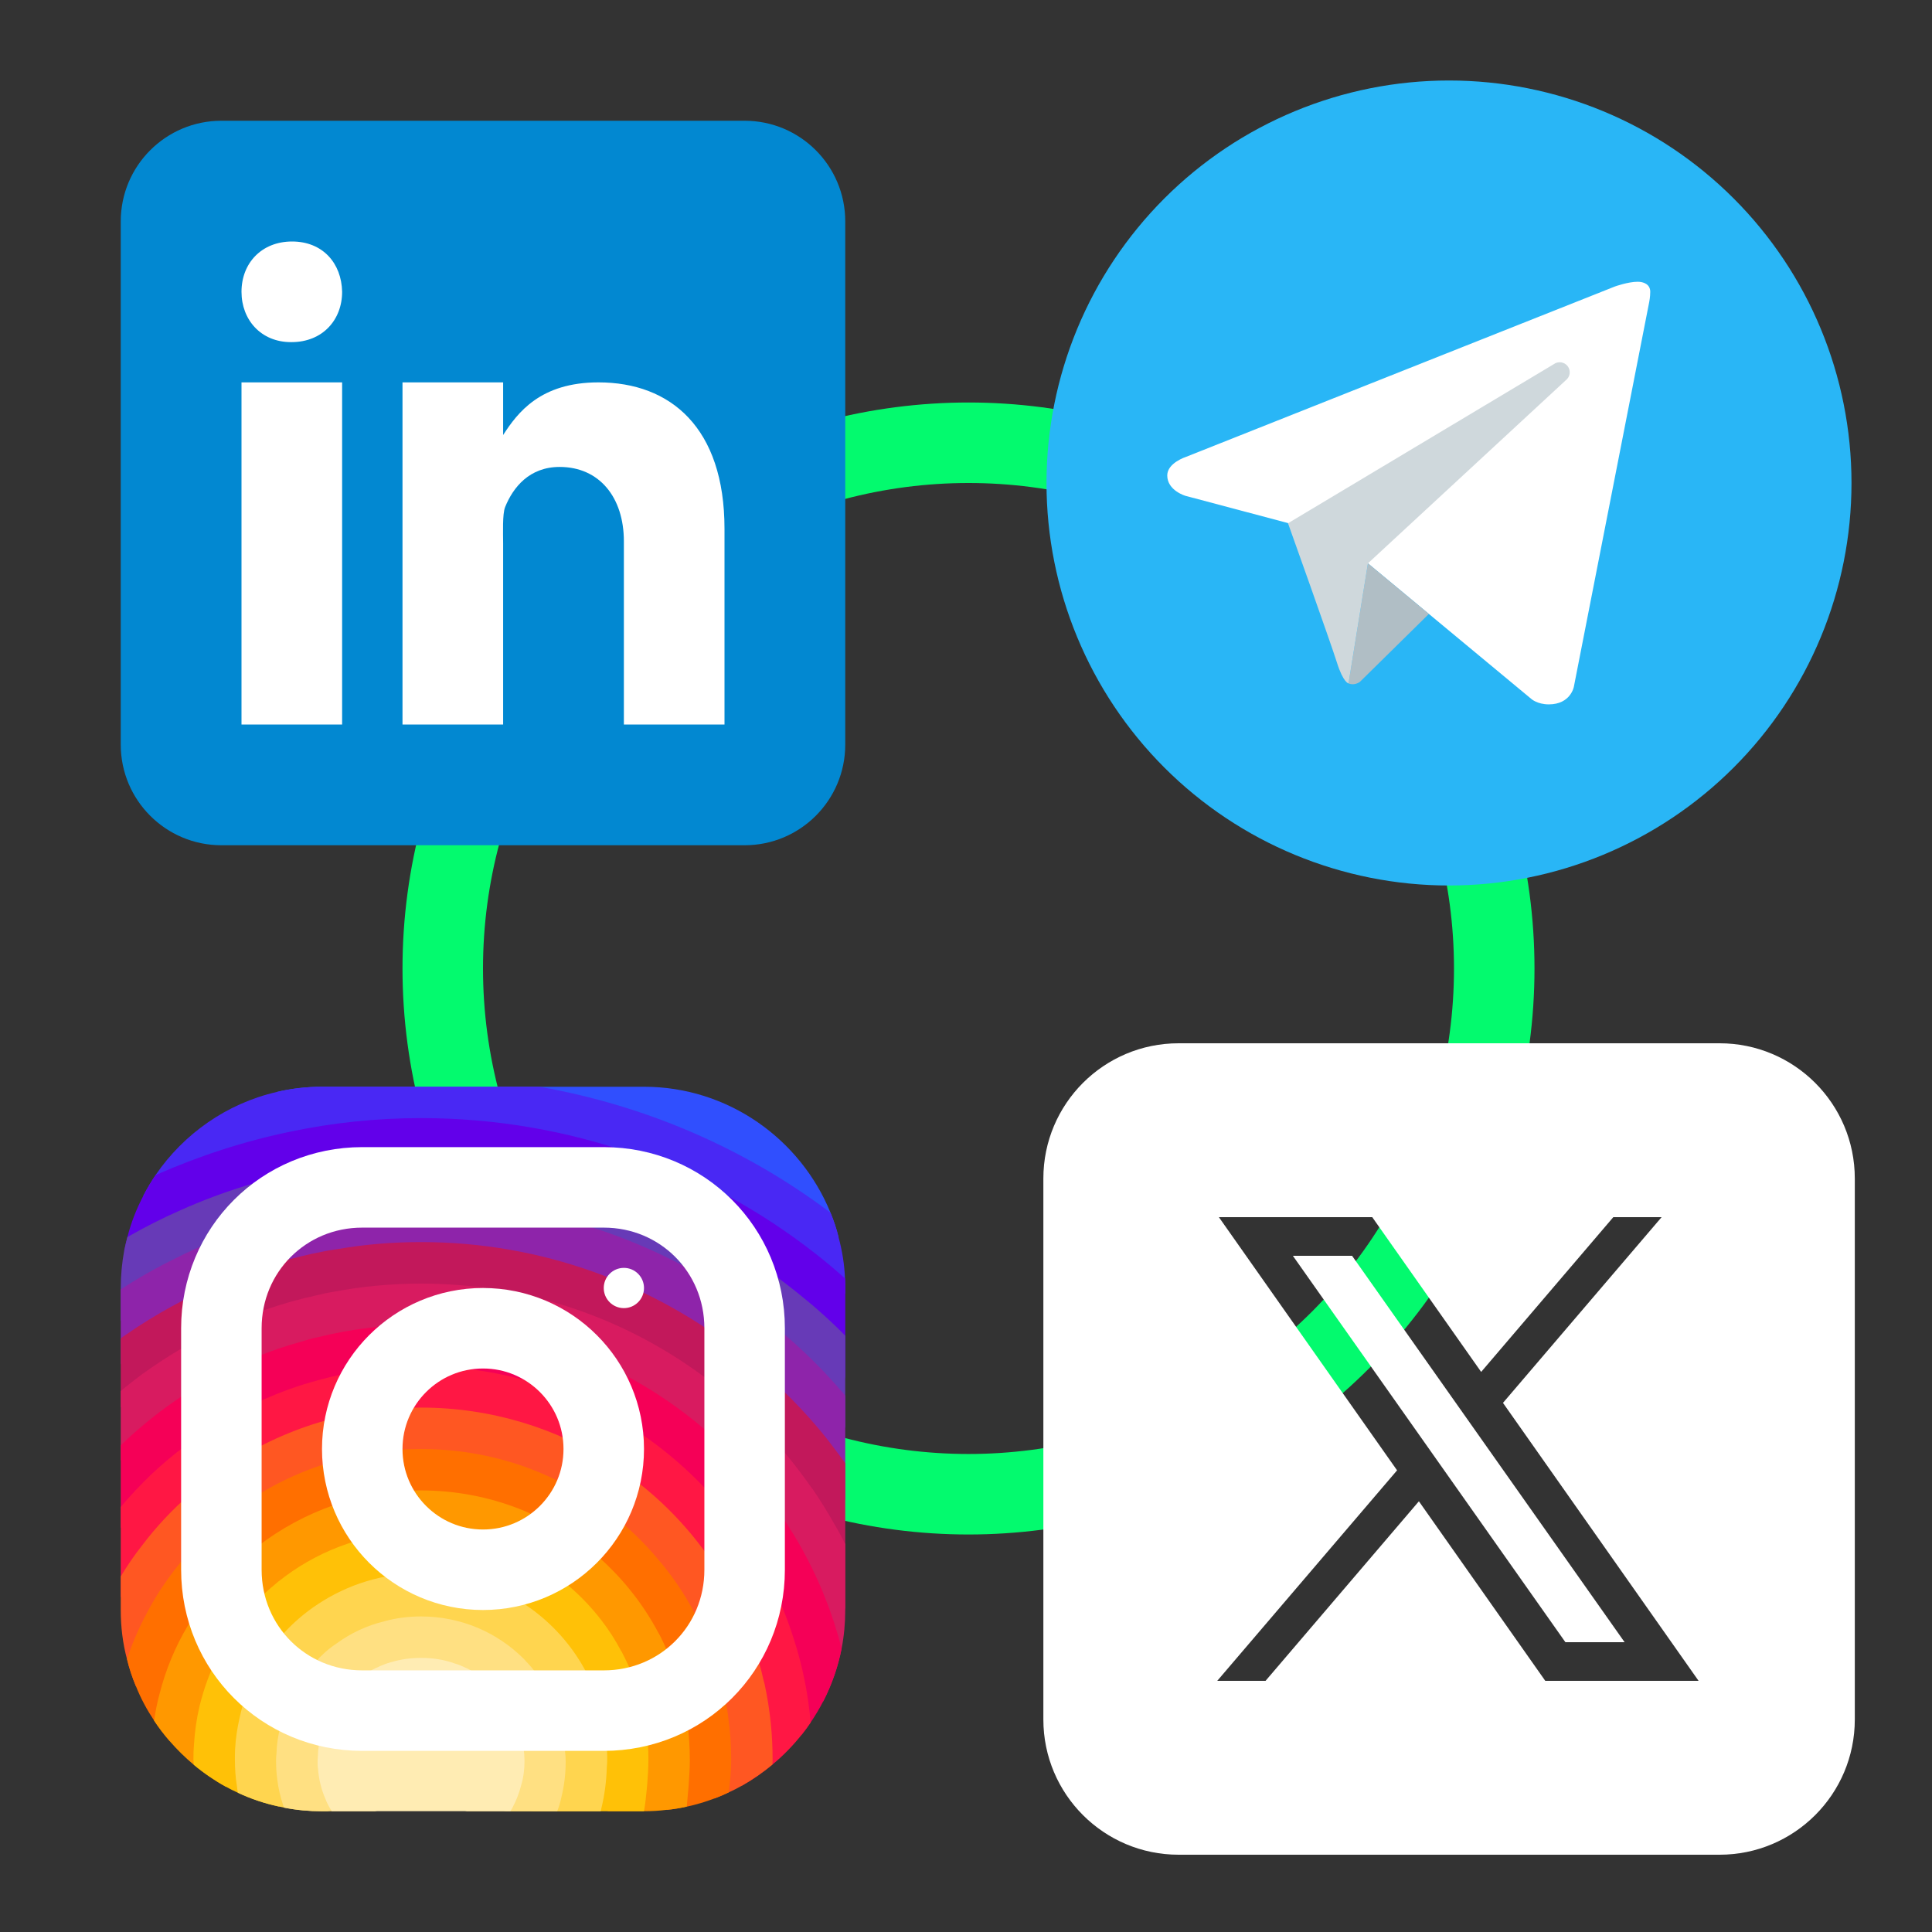 <svg width="48" height="48" viewBox="0 0 48 48" fill="none" xmlns="http://www.w3.org/2000/svg">
<rect x="0" y="0" width="48" height="48" fill="#333333" stroke="none"/>
<circle cx="24.062" cy="24.062" r="13.062" stroke="#03FA6E" stroke-width="2"/>
<path d="M36 2C33.348 2 30.804 3.054 28.929 4.929C27.054 6.804 26 9.348 26 12C26 14.652 27.054 17.196 28.929 19.071C30.804 20.946 33.348 22 36 22C38.652 22 41.196 20.946 43.071 19.071C44.946 17.196 46 14.652 46 12C46 9.348 44.946 6.804 43.071 4.929C41.196 3.054 38.652 2 36 2Z" fill="#29B6F6"/>
<path d="M40.975 7.5L39.102 17.063C39.102 17.063 39.022 17.5 38.48 17.5C38.191 17.5 38.043 17.363 38.043 17.363L33.986 13.996L32.001 12.996L29.453 12.319C29.453 12.319 29 12.188 29 11.812C29 11.5 29.466 11.351 29.466 11.351L40.124 7.117C40.124 7.117 40.45 7 40.688 7C40.834 7 41 7.062 41 7.25C41 7.375 40.975 7.5 40.975 7.5Z" fill="white"/>
<path d="M35.5 15.253L33.787 16.94C33.787 16.94 33.713 16.998 33.613 17C33.579 17.001 33.542 16.996 33.504 16.979L33.986 13.996L35.5 15.253Z" fill="#B0BEC5"/>
<path d="M38.949 9.098C38.864 8.988 38.708 8.968 38.598 9.051L32 13C32 13 33.053 15.946 33.214 16.456C33.374 16.966 33.504 16.978 33.504 16.978L33.986 13.996L38.901 9.448C39.011 9.364 39.032 9.208 38.949 9.098Z" fill="#CFD8DC"/>
<path d="M21 18.5C21 19.881 19.881 21 18.5 21H5.5C4.12 21 3 19.881 3 18.5V5.5C3 4.119 4.12 3 5.5 3H18.5C19.881 3 21 4.119 21 5.5V18.5Z" fill="#0288D1"/>
<path d="M6 9.5H8.5V18H6V9.5ZM7.242 8.5H7.229C6.482 8.5 6 7.944 6 7.25C6 6.54 6.497 6 7.257 6C8.018 6 8.486 6.54 8.5 7.25C8.5 7.944 8.018 8.5 7.242 8.5ZM18 18H15.5V13.45C15.5 12.351 14.887 11.601 13.904 11.601C13.153 11.601 12.748 12.107 12.55 12.597C12.479 12.771 12.5 13.255 12.5 13.5V18H10V9.5H12.5V10.808C12.861 10.25 13.425 9.5 14.869 9.5C16.658 9.5 18 10.625 18 13.137L18 18Z" fill="white"/>
<path d="M20.834 30.74C20.634 30.87 20.349 30.99 20.229 31.125C20.184 31.17 20.159 31.22 20.169 31.27V31.785L20.019 32.29L19.869 32.79L19.704 33.34L19.364 34.465L19.034 35.575L18.784 36.41C18.784 36.54 18.779 36.67 18.769 36.795C18.734 37.275 18.634 37.735 18.474 38.165C18.379 38.43 18.264 38.685 18.124 38.925C18.074 39.02 18.014 39.115 17.954 39.205C17.754 39.52 17.514 39.81 17.249 40.065C17.044 40.27 16.819 40.46 16.574 40.62C16.574 40.62 16.574 40.62 16.569 40.62C16.529 40.655 16.484 40.685 16.434 40.71C16.279 40.815 16.114 40.905 15.944 40.985C15.829 41.045 15.714 41.095 15.594 41.14C15.569 41.155 15.539 41.165 15.514 41.175C15.229 41.31 14.899 41.4 14.569 41.445C14.549 41.45 14.534 41.45 14.514 41.455C14.314 41.49 14.119 41.52 13.919 41.535C13.829 41.545 13.734 41.55 13.644 41.55L13.289 41.53L11.579 41.44C11.579 41.435 11.574 41.44 11.574 41.44L10.714 41.395C10.649 41.395 10.579 41.395 10.514 41.39C10.244 41.38 9.984 41.35 9.724 41.295C9.719 41.295 9.719 41.295 9.719 41.295C9.244 41.205 8.789 41.045 8.364 40.83C8.129 40.71 7.899 40.575 7.684 40.42C7.594 40.355 7.509 40.285 7.424 40.21C7.184 40.01 6.969 39.795 6.769 39.575C6.739 39.545 6.714 39.515 6.689 39.485C6.659 39.455 6.629 39.42 6.604 39.39C6.414 39.15 6.254 38.905 6.124 38.645C6.004 38.415 5.909 38.17 5.834 37.9C5.804 37.805 5.779 37.715 5.759 37.615C5.754 37.61 5.749 37.6 5.749 37.59C5.699 37.385 5.654 37.17 5.629 36.955C5.599 36.79 5.584 36.625 5.584 36.455C5.574 36.39 5.574 36.32 5.574 36.255L6.529 34.78L7.464 33.34L7.889 32.685L8.274 32.095L8.404 31.89V31.375C8.414 31.26 8.419 31.14 8.414 31.03C8.409 30.68 8.339 30.34 8.224 30.015C8.114 29.67 7.959 29.345 7.799 29.045C7.609 28.7 7.409 28.39 7.244 28.11C6.999 27.7 6.829 27.365 6.874 27.13C7.234 27.045 7.614 27 7.999 27H15.999C18.089 27 19.889 28.3 20.634 30.13C20.714 30.325 20.784 30.53 20.834 30.74Z" fill="#304FFE"/>
<path d="M20.999 32V32.135L20.309 32.535L19.869 32.79L19.384 33.07L18.414 33.635L17.464 34.185L16.494 34.745L16.109 34.97C16.109 35.21 16.049 35.43 15.939 35.63C15.784 35.92 15.524 36.16 15.194 36.365C14.859 36.57 14.449 36.735 13.989 36.855C13.989 36.855 13.989 36.85 13.984 36.855C12.204 37.315 9.774 37.105 8.594 36.225C8.264 35.98 8.034 35.68 7.934 35.335C7.904 35.22 7.889 35.095 7.889 34.97V31.375C7.894 31.3 7.844 31.225 7.754 31.15C7.484 30.935 6.849 30.73 6.139 30.525C5.584 30.37 4.989 30.215 4.489 30.065C4.094 29.945 3.759 29.825 3.559 29.71C3.649 29.535 3.754 29.36 3.864 29.195C4.564 28.17 5.634 27.415 6.874 27.13C7.234 27.045 7.614 27 7.999 27H13.399C16.084 27.47 18.559 28.565 20.634 30.13C20.714 30.325 20.784 30.53 20.834 30.74C20.924 31.07 20.979 31.41 20.994 31.765C20.999 31.84 20.999 31.92 20.999 32Z" fill="#4928F4"/>
<path d="M21.001 31.999V34.204L20.891 34.544L20.516 35.709L20.126 36.909L19.921 37.549L19.731 38.144L19.546 38.709L19.366 39.269L19.271 39.564L19.146 39.954C19.146 40.334 19.136 40.669 19.111 40.954C19.106 40.984 19.101 41.014 19.101 41.044C19.071 41.309 19.031 41.534 18.966 41.724C18.961 41.754 18.951 41.784 18.941 41.809C18.811 42.169 18.616 42.399 18.326 42.549C18.256 42.589 18.176 42.619 18.091 42.649C17.826 42.739 17.491 42.784 17.081 42.809C16.781 42.829 16.436 42.834 16.046 42.834H15.701L15.106 42.809L15.001 42.804L13.916 42.759L12.816 42.714L9.191 42.564L8.251 42.524H8.121C7.731 42.519 7.396 42.494 7.106 42.454C6.686 42.389 6.361 42.279 6.116 42.114C5.766 41.889 5.561 41.559 5.441 41.099C5.411 40.989 5.386 40.874 5.371 40.749C5.321 40.459 5.296 40.124 5.281 39.749C5.281 39.674 5.281 39.599 5.276 39.519C5.271 39.514 5.276 39.514 5.276 39.514V39.224C5.271 39.079 5.271 38.929 5.271 38.774L5.296 37.969L5.311 37.394L5.331 36.724V36.629L5.366 35.399L5.401 34.169L5.436 33.014L5.466 31.879L5.476 31.579C5.476 31.424 4.951 31.334 4.366 31.259C3.901 31.199 3.391 31.144 3.086 31.074C3.111 30.959 3.136 30.844 3.166 30.734C3.256 30.374 3.391 30.034 3.561 29.709C3.651 29.534 3.756 29.359 3.866 29.194C4.946 28.719 6.071 28.349 7.246 28.109C8.276 27.894 9.351 27.779 10.461 27.779C14.141 27.779 17.541 29.024 20.231 31.124C20.491 31.324 20.746 31.539 20.996 31.764C21.001 31.839 21.001 31.919 21.001 31.999Z" fill="#6200EA"/>
<path d="M21 33.185V35.455L20.725 35.985L20.2 37.01L19.92 37.55L19.665 38.045L19.555 38.26C19.555 38.415 19.555 38.565 19.545 38.71C19.545 38.925 19.535 39.13 19.52 39.32C19.5 39.545 19.47 39.75 19.44 39.94C19.365 40.335 19.26 40.675 19.11 40.955C19.09 40.99 19.07 41.025 19.05 41.055C18.995 41.145 18.93 41.23 18.86 41.31C18.77 41.42 18.67 41.515 18.555 41.595C18.385 41.725 18.185 41.83 17.955 41.91C17.67 42.015 17.34 42.085 16.95 42.125C16.695 42.15 16.415 42.165 16.11 42.165L15.9 42.175L14.86 42.235H14.855L13.75 42.3L12.625 42.365L11.075 42.455L9.19 42.565L8.915 42.58C8.66 42.58 8.42 42.565 8.19 42.535C8.165 42.53 8.145 42.525 8.12 42.525C7.78 42.47 7.47 42.38 7.19 42.255C6.85 42.105 6.555 41.905 6.305 41.665C6.085 41.45 5.895 41.205 5.74 40.93C5.705 40.865 5.67 40.805 5.64 40.735C5.49 40.44 5.37 40.11 5.28 39.75C5.265 39.69 5.25 39.625 5.24 39.56C5.21 39.445 5.185 39.325 5.17 39.2C5.115 38.88 5.085 38.54 5.07 38.185V38.18C5.065 38.035 5.06 37.895 5.06 37.745L4.815 37.16L4.78 37.07L4.75 36.995L4.375 36.1L4.315 35.955L3.955 35.09L3.555 34.125C3.555 34.125 3.555 34.125 3.55 34.125L3.145 33.15L3 32.795V32C3 31.685 3.03 31.375 3.085 31.075C3.11 30.96 3.135 30.845 3.165 30.735C3.59 30.49 4.035 30.265 4.49 30.065C5.53 29.6 6.645 29.255 7.8 29.045C8.66 28.89 9.555 28.805 10.46 28.805C14.115 28.805 17.43 30.13 20.02 32.29C20.12 32.37 20.215 32.45 20.31 32.535C20.545 32.74 20.775 32.955 21 33.185Z" fill="#673AB7"/>
<path d="M21 34.676V37.246L20.715 37.841L20.175 38.966L20.17 38.981C20.17 39.196 20.16 39.391 20.145 39.566C20.095 40.141 19.955 40.506 19.725 40.731C19.56 40.901 19.355 40.996 19.1 41.046C19.085 41.051 19.065 41.051 19.05 41.056C18.97 41.071 18.885 41.081 18.795 41.081C18.485 41.111 18.12 41.091 17.7 41.061C17.655 41.061 17.605 41.056 17.555 41.051C17.25 41.031 16.925 41.011 16.565 40.996C16.37 40.991 16.165 40.986 15.955 40.986H15.945L15.44 41.026H15.435L14.3 41.106L13.005 41.206L12.815 41.221L11.3 41.331L10.515 41.391L9.74 41.446C9.605 41.446 9.475 41.446 9.345 41.441C9.345 41.441 9.34 41.436 9.34 41.441C8.775 41.431 8.27 41.396 7.82 41.311C7.405 41.241 7.04 41.131 6.73 40.966C6.41 40.811 6.145 40.591 5.93 40.311C5.725 40.036 5.575 39.691 5.48 39.276C5.48 39.271 5.48 39.271 5.48 39.271C5.41 38.936 5.37 38.546 5.37 38.106L5.295 37.971L4.85 37.176L4.785 37.066L4.75 36.996L4.285 36.171L4.055 35.756L3.765 35.241L3.265 34.346L3 33.876V32.036C3.44 31.746 3.895 31.491 4.365 31.261C4.935 30.971 5.525 30.726 6.14 30.526C6.81 30.306 7.51 30.131 8.225 30.016C8.95 29.896 9.695 29.836 10.46 29.836C13.86 29.836 16.98 31.051 19.385 33.071C19.495 33.156 19.6 33.251 19.705 33.341C20.125 33.716 20.525 34.121 20.89 34.546C20.93 34.591 20.97 34.631 21 34.676Z" fill="#8E24AA"/>
<path d="M21 36.354V39.969C20.88 39.899 20.715 39.814 20.51 39.724C20.4 39.669 20.275 39.614 20.145 39.564C19.955 39.479 19.75 39.399 19.52 39.319C19.47 39.299 19.42 39.284 19.365 39.269C19.275 39.234 19.18 39.204 19.085 39.174C18.79 39.084 18.465 38.999 18.125 38.924C17.995 38.899 17.86 38.874 17.725 38.854C17.29 38.779 16.825 38.734 16.34 38.729C16.3 38.724 16.255 38.724 16.215 38.724L14.93 38.734L13.18 38.744H13.175L9.43 38.774C8.24 38.774 7.51 39.059 7.07 39.174C7.07 39.174 7.065 39.174 7.065 39.179C6.6 39.299 6.455 39.224 6.415 38.409C6.405 38.184 6.4 37.894 6.4 37.539L6.12 37.324L5.63 36.954L5.33 36.724L5.27 36.679L4.44 36.049L4.315 35.954L4.055 35.754L3.575 35.394L3 34.954V33.254C3.05 33.214 3.095 33.179 3.145 33.149C3.87 32.649 4.645 32.224 5.465 31.879C6.195 31.569 6.965 31.324 7.755 31.149C7.97 31.104 8.19 31.059 8.415 31.029C9.08 30.914 9.765 30.859 10.46 30.859C13.465 30.859 16.225 31.904 18.415 33.634C18.745 33.894 19.065 34.169 19.365 34.464C19.775 34.854 20.16 35.269 20.515 35.709C20.585 35.799 20.655 35.889 20.725 35.984C20.82 36.104 20.91 36.229 21 36.354Z" fill="#C2185B"/>
<path d="M21 38.361V40.001C21 40.326 20.97 40.646 20.91 40.956C20.82 41.416 20.665 41.856 20.455 42.266C20.345 42.291 20.22 42.291 20.08 42.271C19.765 42.216 19.395 42.051 18.995 41.836C18.975 41.831 18.955 41.821 18.94 41.811C18.815 41.746 18.685 41.676 18.555 41.596C18.29 41.451 18.01 41.291 17.73 41.141C17.67 41.111 17.61 41.081 17.555 41.051C17.235 40.886 16.905 40.736 16.575 40.621C16.575 40.621 16.575 40.621 16.57 40.621C16.5 40.596 16.425 40.571 16.35 40.551C16.065 40.471 15.775 40.421 15.495 40.421L14.945 40.261L12.51 39.556C12.51 39.556 12.51 39.556 12.505 39.556L11.01 39.121H11.005L10.355 38.931C8.475 38.931 7.32 39.731 6.76 39.426C6.54 39.311 6.41 39.021 6.365 38.451C6.35 38.291 6.345 38.111 6.345 37.901L5.76 37.616L5.735 37.606H5.73L5.31 37.396L4.85 37.176L4.815 37.161L4.73 37.116L3.75 36.641L3 36.276V34.561C3.085 34.486 3.175 34.416 3.265 34.346C3.36 34.271 3.455 34.201 3.55 34.126C3.555 34.126 3.555 34.126 3.555 34.126C4.145 33.701 4.77 33.326 5.435 33.016C6.21 32.646 7.035 32.361 7.89 32.176C8.015 32.146 8.145 32.116 8.275 32.096C8.985 31.961 9.715 31.891 10.46 31.891C13.095 31.891 15.515 32.746 17.465 34.186C18.03 34.606 18.555 35.071 19.035 35.576C19.43 35.991 19.795 36.441 20.125 36.911C20.15 36.946 20.175 36.981 20.2 37.011C20.385 37.281 20.555 37.556 20.715 37.841C20.82 38.011 20.91 38.186 21 38.361Z" fill="#D81B60"/>
<path d="M20.91 40.954C20.82 41.414 20.665 41.854 20.455 42.264C20.36 42.449 20.255 42.624 20.14 42.794C20.07 42.899 19.995 42.999 19.92 43.094C19.74 43.024 19.475 42.924 19.15 42.814C19.15 42.814 19.15 42.814 19.15 42.809C18.905 42.724 18.625 42.634 18.325 42.549C18.24 42.524 18.155 42.499 18.065 42.474C17.71 42.379 17.34 42.294 16.98 42.244C16.68 42.194 16.385 42.164 16.11 42.164L15.88 42.099H15.875L14.665 41.749L13.92 41.534L13.09 41.294H13.085L12.815 41.219L9.55 40.279L8.61 40.009L7.91 39.844L6.77 39.574L6.63 39.539C6.63 39.539 6.63 39.539 6.625 39.539L5.48 39.274C5.48 39.269 5.48 39.269 5.48 39.269L5.275 39.224L5.17 39.199L4.335 39.004L4.24 38.979L3.53 38.394L3 37.949V35.909C3.185 35.729 3.375 35.559 3.575 35.394C3.635 35.339 3.7 35.289 3.765 35.239C3.825 35.189 3.89 35.139 3.955 35.089C4.41 34.744 4.89 34.434 5.4 34.169C6.05 33.819 6.74 33.539 7.465 33.339C7.605 33.294 7.745 33.254 7.89 33.224C8.71 33.019 9.57 32.914 10.46 32.914C12.695 32.914 14.775 33.589 16.495 34.744C17.35 35.319 18.12 36.009 18.77 36.794C19.1 37.189 19.4 37.604 19.665 38.044C19.69 38.079 19.71 38.109 19.73 38.144C19.89 38.409 20.04 38.684 20.175 38.964C20.3 39.214 20.41 39.464 20.51 39.724C20.67 40.124 20.8 40.534 20.91 40.954Z" fill="#F50057"/>
<path d="M20.14 42.795C20.07 42.9 19.995 43 19.92 43.095C19.7 43.37 19.46 43.62 19.19 43.84C18.955 44.035 18.705 44.21 18.44 44.36C18.34 44.335 18.24 44.305 18.135 44.265C17.805 44.15 17.46 43.96 17.14 43.76C16.66 43.455 16.245 43.125 16.06 42.975C15.99 42.915 15.955 42.885 15.955 42.885L15.105 42.81L15 42.8L13.9 42.705L12.76 42.605L11.075 42.455L8.405 42.22L8.395 42.215L7.455 41.76L6.505 41.3L5.74 40.93L5.575 40.85L5.37 40.75L4.66 40.405L3.715 39.95L3.42 39.805L3 39.675V37.44C3.235 37.16 3.485 36.895 3.75 36.64C3.92 36.48 4.1 36.32 4.285 36.17C4.315 36.145 4.345 36.12 4.375 36.1C4.395 36.075 4.42 36.06 4.44 36.05C4.735 35.81 5.045 35.595 5.365 35.4C5.735 35.165 6.125 34.955 6.53 34.78C6.965 34.585 7.42 34.42 7.89 34.295C8.705 34.065 9.57 33.945 10.46 33.945C12.5 33.945 14.385 34.565 15.94 35.63C16.935 36.31 17.795 37.17 18.475 38.165C18.7 38.485 18.9 38.825 19.085 39.175C19.15 39.305 19.215 39.435 19.27 39.565C19.33 39.69 19.385 39.815 19.44 39.94C19.545 40.2 19.64 40.46 19.725 40.73C19.885 41.23 20.005 41.74 20.08 42.27C20.105 42.445 20.125 42.62 20.14 42.795Z" fill="#FF1744"/>
<path d="M19.195 43.711C19.195 43.751 19.195 43.796 19.19 43.841C18.955 44.036 18.705 44.211 18.44 44.361C18.33 44.421 18.22 44.481 18.105 44.531C17.99 44.586 17.875 44.636 17.755 44.681C17.585 44.591 17.355 44.481 17.11 44.376C16.765 44.221 16.39 44.081 16.1 44.036C16.03 44.021 15.965 44.016 15.905 44.016L15.085 43.911H15.075L14.055 43.776L13.025 43.641L12.545 43.581L8.765 43.091C8.52 43.091 8.26 43.076 7.99 43.041C7.66 43.011 7.315 42.961 6.97 42.891C6.63 42.831 6.285 42.751 5.955 42.666C5.61 42.586 5.27 42.491 4.955 42.401C4.59 42.291 4.25 42.186 3.965 42.091C3.73 42.016 3.53 41.946 3.375 41.891C3.285 41.676 3.21 41.451 3.155 41.221C3.05 40.831 3 40.421 3 40.001V39.166C3.16 38.901 3.335 38.641 3.53 38.396C3.885 37.926 4.29 37.496 4.73 37.116C4.745 37.096 4.765 37.081 4.78 37.071L4.785 37.066C4.94 36.926 5.1 36.801 5.27 36.681C5.29 36.661 5.31 36.646 5.33 36.631C5.41 36.571 5.495 36.511 5.585 36.456C6.3 35.971 7.09 35.591 7.935 35.336C8.735 35.096 9.58 34.971 10.46 34.971C12.205 34.971 13.835 35.486 15.195 36.366C16.2 37.011 17.065 37.861 17.725 38.856C17.805 38.971 17.88 39.086 17.955 39.206C18.3 39.791 18.585 40.421 18.795 41.081C18.82 41.156 18.84 41.231 18.86 41.311C18.9 41.446 18.935 41.586 18.965 41.726C18.975 41.761 18.985 41.796 18.995 41.836C19.065 42.151 19.115 42.481 19.15 42.811C19.15 42.816 19.15 42.816 19.15 42.816C19.18 43.111 19.195 43.411 19.195 43.711Z" fill="#FF5722"/>
<path d="M18.166 43.71C18.166 43.885 18.156 44.075 18.136 44.265C18.126 44.355 18.116 44.445 18.106 44.53C17.991 44.585 17.876 44.635 17.756 44.68C17.531 44.765 17.301 44.835 17.066 44.885C16.906 44.92 16.741 44.95 16.576 44.965H16.571C16.416 44.87 16.236 44.755 16.051 44.625C15.716 44.39 15.366 44.125 15.086 43.91C15.081 43.905 15.081 43.905 15.076 43.9C14.781 43.675 14.571 43.505 14.571 43.505L14.041 43.525L13.021 43.56L12.546 43.58L10.636 43.65L9.021 43.71C8.916 43.715 8.791 43.715 8.636 43.71H8.631C8.421 43.705 8.171 43.69 7.896 43.665C7.576 43.64 7.226 43.61 6.871 43.575C6.526 43.535 6.176 43.495 5.841 43.455C5.471 43.415 5.121 43.37 4.821 43.33C4.586 43.3 4.381 43.275 4.216 43.255C4.076 43.095 3.951 42.93 3.831 42.75C3.651 42.48 3.496 42.195 3.376 41.89C3.286 41.675 3.211 41.45 3.156 41.22C3.301 40.775 3.491 40.355 3.716 39.95C3.896 39.62 4.106 39.305 4.336 39.005C4.561 38.71 4.806 38.435 5.071 38.185V38.18C5.146 38.105 5.221 38.035 5.296 37.97C5.436 37.84 5.581 37.72 5.731 37.605H5.736C5.741 37.595 5.746 37.595 5.751 37.59C5.871 37.495 5.996 37.41 6.121 37.325C6.861 36.82 7.696 36.445 8.596 36.225C9.191 36.08 9.816 36 10.461 36C11.731 36 12.931 36.305 13.986 36.855H13.991C14.896 37.32 15.696 37.96 16.341 38.73C16.696 39.14 17.001 39.59 17.251 40.065C17.426 40.385 17.576 40.72 17.701 41.06C17.711 41.09 17.721 41.115 17.731 41.14C17.816 41.39 17.891 41.65 17.956 41.91C18.001 42.095 18.036 42.285 18.066 42.475C18.076 42.535 18.086 42.59 18.091 42.65C18.141 42.995 18.166 43.35 18.166 43.71Z" fill="#FF6F00"/>
<path d="M17.138 43.709V43.759C17.138 43.929 17.123 44.144 17.108 44.374C17.093 44.544 17.078 44.719 17.063 44.884C16.903 44.919 16.738 44.949 16.573 44.964H16.568C16.378 44.989 16.193 44.999 15.998 44.999H15.123L14.933 44.944L13.948 44.644L12.948 44.344L10.633 43.649L9.633 43.349C9.633 43.349 9.218 43.514 8.633 43.709H8.628C8.403 43.784 8.158 43.864 7.898 43.944C7.573 44.039 7.228 44.134 6.888 44.209C6.538 44.289 6.193 44.349 5.883 44.374C5.788 44.384 5.693 44.389 5.608 44.389C5.328 44.234 5.058 44.049 4.813 43.844C4.598 43.664 4.398 43.469 4.213 43.254C4.073 43.094 3.948 42.929 3.828 42.749C3.863 42.524 3.903 42.304 3.963 42.089C4.113 41.494 4.348 40.924 4.658 40.404C4.828 40.109 5.018 39.824 5.238 39.559C5.243 39.544 5.258 39.529 5.273 39.519C5.268 39.514 5.273 39.514 5.273 39.514C5.338 39.429 5.408 39.349 5.478 39.274C5.478 39.269 5.478 39.269 5.478 39.269C5.683 39.049 5.893 38.839 6.123 38.644C6.203 38.579 6.278 38.514 6.363 38.449C6.378 38.434 6.393 38.424 6.413 38.409C7.538 37.549 8.943 37.029 10.458 37.029C12.178 37.029 13.743 37.674 14.928 38.734C15.498 39.249 15.983 39.864 16.348 40.549C16.378 40.599 16.408 40.654 16.433 40.709C16.478 40.799 16.523 40.894 16.563 40.994C16.728 41.354 16.858 41.734 16.948 42.124C16.958 42.164 16.968 42.204 16.978 42.244C17.018 42.429 17.053 42.619 17.078 42.809C17.118 43.104 17.138 43.404 17.138 43.709Z" fill="#FF9800"/>
<path d="M16.11 43.71C16.11 43.81 16.105 43.92 16.1 44.035C16.09 44.22 16.075 44.42 16.05 44.625C16.04 44.75 16.02 44.875 16 45H13.26L12.73 44.915L10.66 44.585L10.365 44.54L9.69 44.43C9.395 44.43 8.755 44.56 8.08 44.685C7.725 44.75 7.365 44.82 7.04 44.865C7 44.87 6.96 44.875 6.925 44.88H6.92C6.57 44.805 6.23 44.69 5.91 44.54C5.81 44.495 5.71 44.445 5.61 44.39C5.33 44.235 5.06 44.05 4.815 43.845C4.81 43.785 4.805 43.735 4.805 43.71C4.805 43.58 4.81 43.455 4.82 43.33C4.84 43.01 4.885 42.7 4.955 42.4C5.065 41.945 5.225 41.505 5.44 41.1C5.48 41.015 5.525 40.93 5.575 40.85C5.595 40.81 5.62 40.775 5.64 40.735C5.73 40.59 5.83 40.45 5.93 40.31C6.14 40.035 6.375 39.775 6.625 39.54C6.63 39.54 6.63 39.54 6.63 39.54C6.65 39.52 6.67 39.5 6.69 39.485C6.715 39.465 6.735 39.44 6.76 39.425C6.86 39.335 6.96 39.255 7.065 39.18C7.065 39.175 7.07 39.175 7.07 39.175C8.015 38.47 9.185 38.055 10.46 38.055C11.45 38.055 12.37 38.305 13.175 38.745H13.18C13.87 39.125 14.47 39.64 14.945 40.26C15.13 40.5 15.295 40.755 15.435 41.025H15.44C15.465 41.075 15.49 41.125 15.515 41.175C15.665 41.47 15.785 41.78 15.875 42.1H15.88C15.885 42.125 15.895 42.15 15.9 42.175C15.96 42.39 16.01 42.61 16.045 42.835C16.05 42.88 16.055 42.93 16.06 42.975C16.095 43.215 16.11 43.46 16.11 43.71Z" fill="#FFC107"/>
<path d="M15.086 43.656C15.086 43.736 15.086 43.821 15.076 43.901V43.906C15.076 43.911 15.076 43.911 15.076 43.911C15.066 44.271 15.016 44.626 14.936 44.946C14.936 44.966 14.931 44.981 14.921 45.001H12.586L10.661 44.586L10.406 44.531L10.366 44.541L8.231 44.981L8.136 45.001H8.001C7.681 45.001 7.366 44.971 7.061 44.911C7.016 44.901 6.971 44.891 6.926 44.881H6.921C6.571 44.806 6.231 44.691 5.911 44.541C5.901 44.486 5.891 44.431 5.886 44.376C5.851 44.161 5.836 43.936 5.836 43.711C5.836 43.626 5.836 43.541 5.841 43.456C5.856 43.186 5.896 42.921 5.956 42.666C5.996 42.476 6.051 42.291 6.116 42.116C6.171 41.961 6.236 41.811 6.306 41.666C6.366 41.541 6.436 41.421 6.506 41.301C6.576 41.186 6.651 41.076 6.731 40.966C6.931 40.691 7.166 40.436 7.426 40.211C7.576 40.081 7.741 39.956 7.911 39.846C8.641 39.366 9.516 39.086 10.461 39.086C10.646 39.086 10.826 39.096 11.001 39.121H11.011C11.546 39.181 12.046 39.331 12.506 39.556C12.511 39.556 12.511 39.556 12.511 39.556C13.236 39.911 13.851 40.446 14.301 41.106C14.376 41.216 14.451 41.336 14.516 41.456C14.571 41.551 14.621 41.651 14.666 41.751C14.736 41.906 14.801 42.071 14.856 42.236H14.861C14.916 42.421 14.966 42.606 15.001 42.801V42.806C15.056 43.081 15.086 43.366 15.086 43.656Z" fill="#FFD54F"/>
<path d="M14.054 43.76V43.775C14.054 44.07 14.019 44.36 13.949 44.645C13.924 44.765 13.889 44.885 13.844 45H11.604L10.459 44.685L9.314 45H7.999C7.679 45 7.364 44.97 7.059 44.91C7.049 44.895 7.044 44.88 7.039 44.865C6.969 44.65 6.914 44.435 6.889 44.21C6.869 44.065 6.859 43.915 6.859 43.76C6.859 43.7 6.859 43.635 6.869 43.575C6.874 43.34 6.909 43.11 6.969 42.89C6.999 42.74 7.044 42.595 7.104 42.455C7.124 42.385 7.154 42.32 7.189 42.255C7.264 42.085 7.354 41.92 7.454 41.76C7.564 41.6 7.684 41.45 7.819 41.31C7.979 41.13 8.159 40.965 8.364 40.83C8.714 40.575 9.114 40.385 9.549 40.28C9.839 40.2 10.144 40.16 10.459 40.16C11.459 40.16 12.354 40.56 13.004 41.205C13.029 41.23 13.059 41.26 13.084 41.295H13.089C13.159 41.37 13.224 41.445 13.289 41.53C13.474 41.765 13.629 42.02 13.749 42.3C13.809 42.43 13.859 42.565 13.899 42.705C13.904 42.725 13.909 42.74 13.914 42.76C13.984 43.005 14.029 43.26 14.039 43.525C14.049 43.6 14.054 43.68 14.054 43.76Z" fill="#FFE082"/>
<path d="M13.031 43.76C13.031 43.965 13.006 44.16 12.951 44.344C12.901 44.544 12.826 44.734 12.731 44.914C12.716 44.944 12.681 44.999 12.681 44.999H8.241C8.236 44.995 8.231 44.984 8.231 44.98C8.171 44.885 8.121 44.789 8.081 44.684C7.981 44.455 7.921 44.205 7.901 43.944C7.891 43.885 7.891 43.819 7.891 43.76C7.891 43.73 7.891 43.694 7.896 43.664C7.901 43.444 7.931 43.234 7.991 43.039C8.041 42.859 8.106 42.694 8.191 42.535C8.191 42.535 8.196 42.529 8.196 42.525C8.256 42.419 8.321 42.315 8.396 42.215C8.641 41.885 8.966 41.614 9.341 41.44C9.346 41.44 9.346 41.44 9.346 41.44C9.466 41.38 9.591 41.33 9.721 41.294C9.721 41.294 9.721 41.294 9.726 41.294C9.956 41.224 10.206 41.19 10.461 41.19C10.756 41.19 11.041 41.234 11.301 41.33C11.396 41.355 11.486 41.395 11.576 41.44C11.576 41.44 11.576 41.44 11.581 41.44C12.011 41.645 12.376 41.965 12.626 42.364C12.676 42.44 12.721 42.52 12.761 42.605C12.781 42.639 12.801 42.679 12.816 42.715C12.931 42.974 13.001 43.26 13.021 43.559C13.026 43.584 13.026 43.609 13.026 43.639C13.031 43.679 13.031 43.719 13.031 43.76Z" fill="#FFECB3"/>
<path d="M15 29.5H9C7.05 29.5 5.5 31.05 5.5 33V39C5.5 40.95 7.05 42.5 9 42.5H15C16.95 42.5 18.5 40.95 18.5 39V33C18.5 31.05 16.95 29.5 15 29.5Z" stroke="white" stroke-width="2" stroke-miterlimit="10" stroke-linecap="round" stroke-linejoin="round"/>
<path d="M15.5 32.5C15.776 32.5 16 32.276 16 32C16 31.724 15.776 31.5 15.5 31.5C15.224 31.5 15 31.724 15 32C15 32.276 15.224 32.5 15.5 32.5Z" fill="white"/>
<path d="M12 39C13.657 39 15 37.657 15 36C15 34.343 13.657 33 12 33C10.343 33 9 34.343 9 36C9 37.657 10.343 39 12 39Z" stroke="white" stroke-width="2" stroke-miterlimit="10" stroke-linecap="round" stroke-linejoin="round"/>
<path d="M29.282 25.92C27.426 25.92 25.922 27.424 25.922 29.28V42.72C25.922 44.576 27.426 46.08 29.282 46.08H42.722C44.578 46.08 46.082 44.576 46.082 42.72V29.28C46.082 27.424 44.578 25.92 42.722 25.92H29.282ZM30.283 30.24H34.093L36.799 34.085L40.082 30.24H41.282L37.341 34.854L42.201 41.76H38.392L35.252 37.299L31.442 41.76H30.242L34.71 36.53L30.283 30.24ZM32.121 31.2L38.892 40.8H40.363L33.592 31.2H32.121Z" fill="white"/>
</svg>
